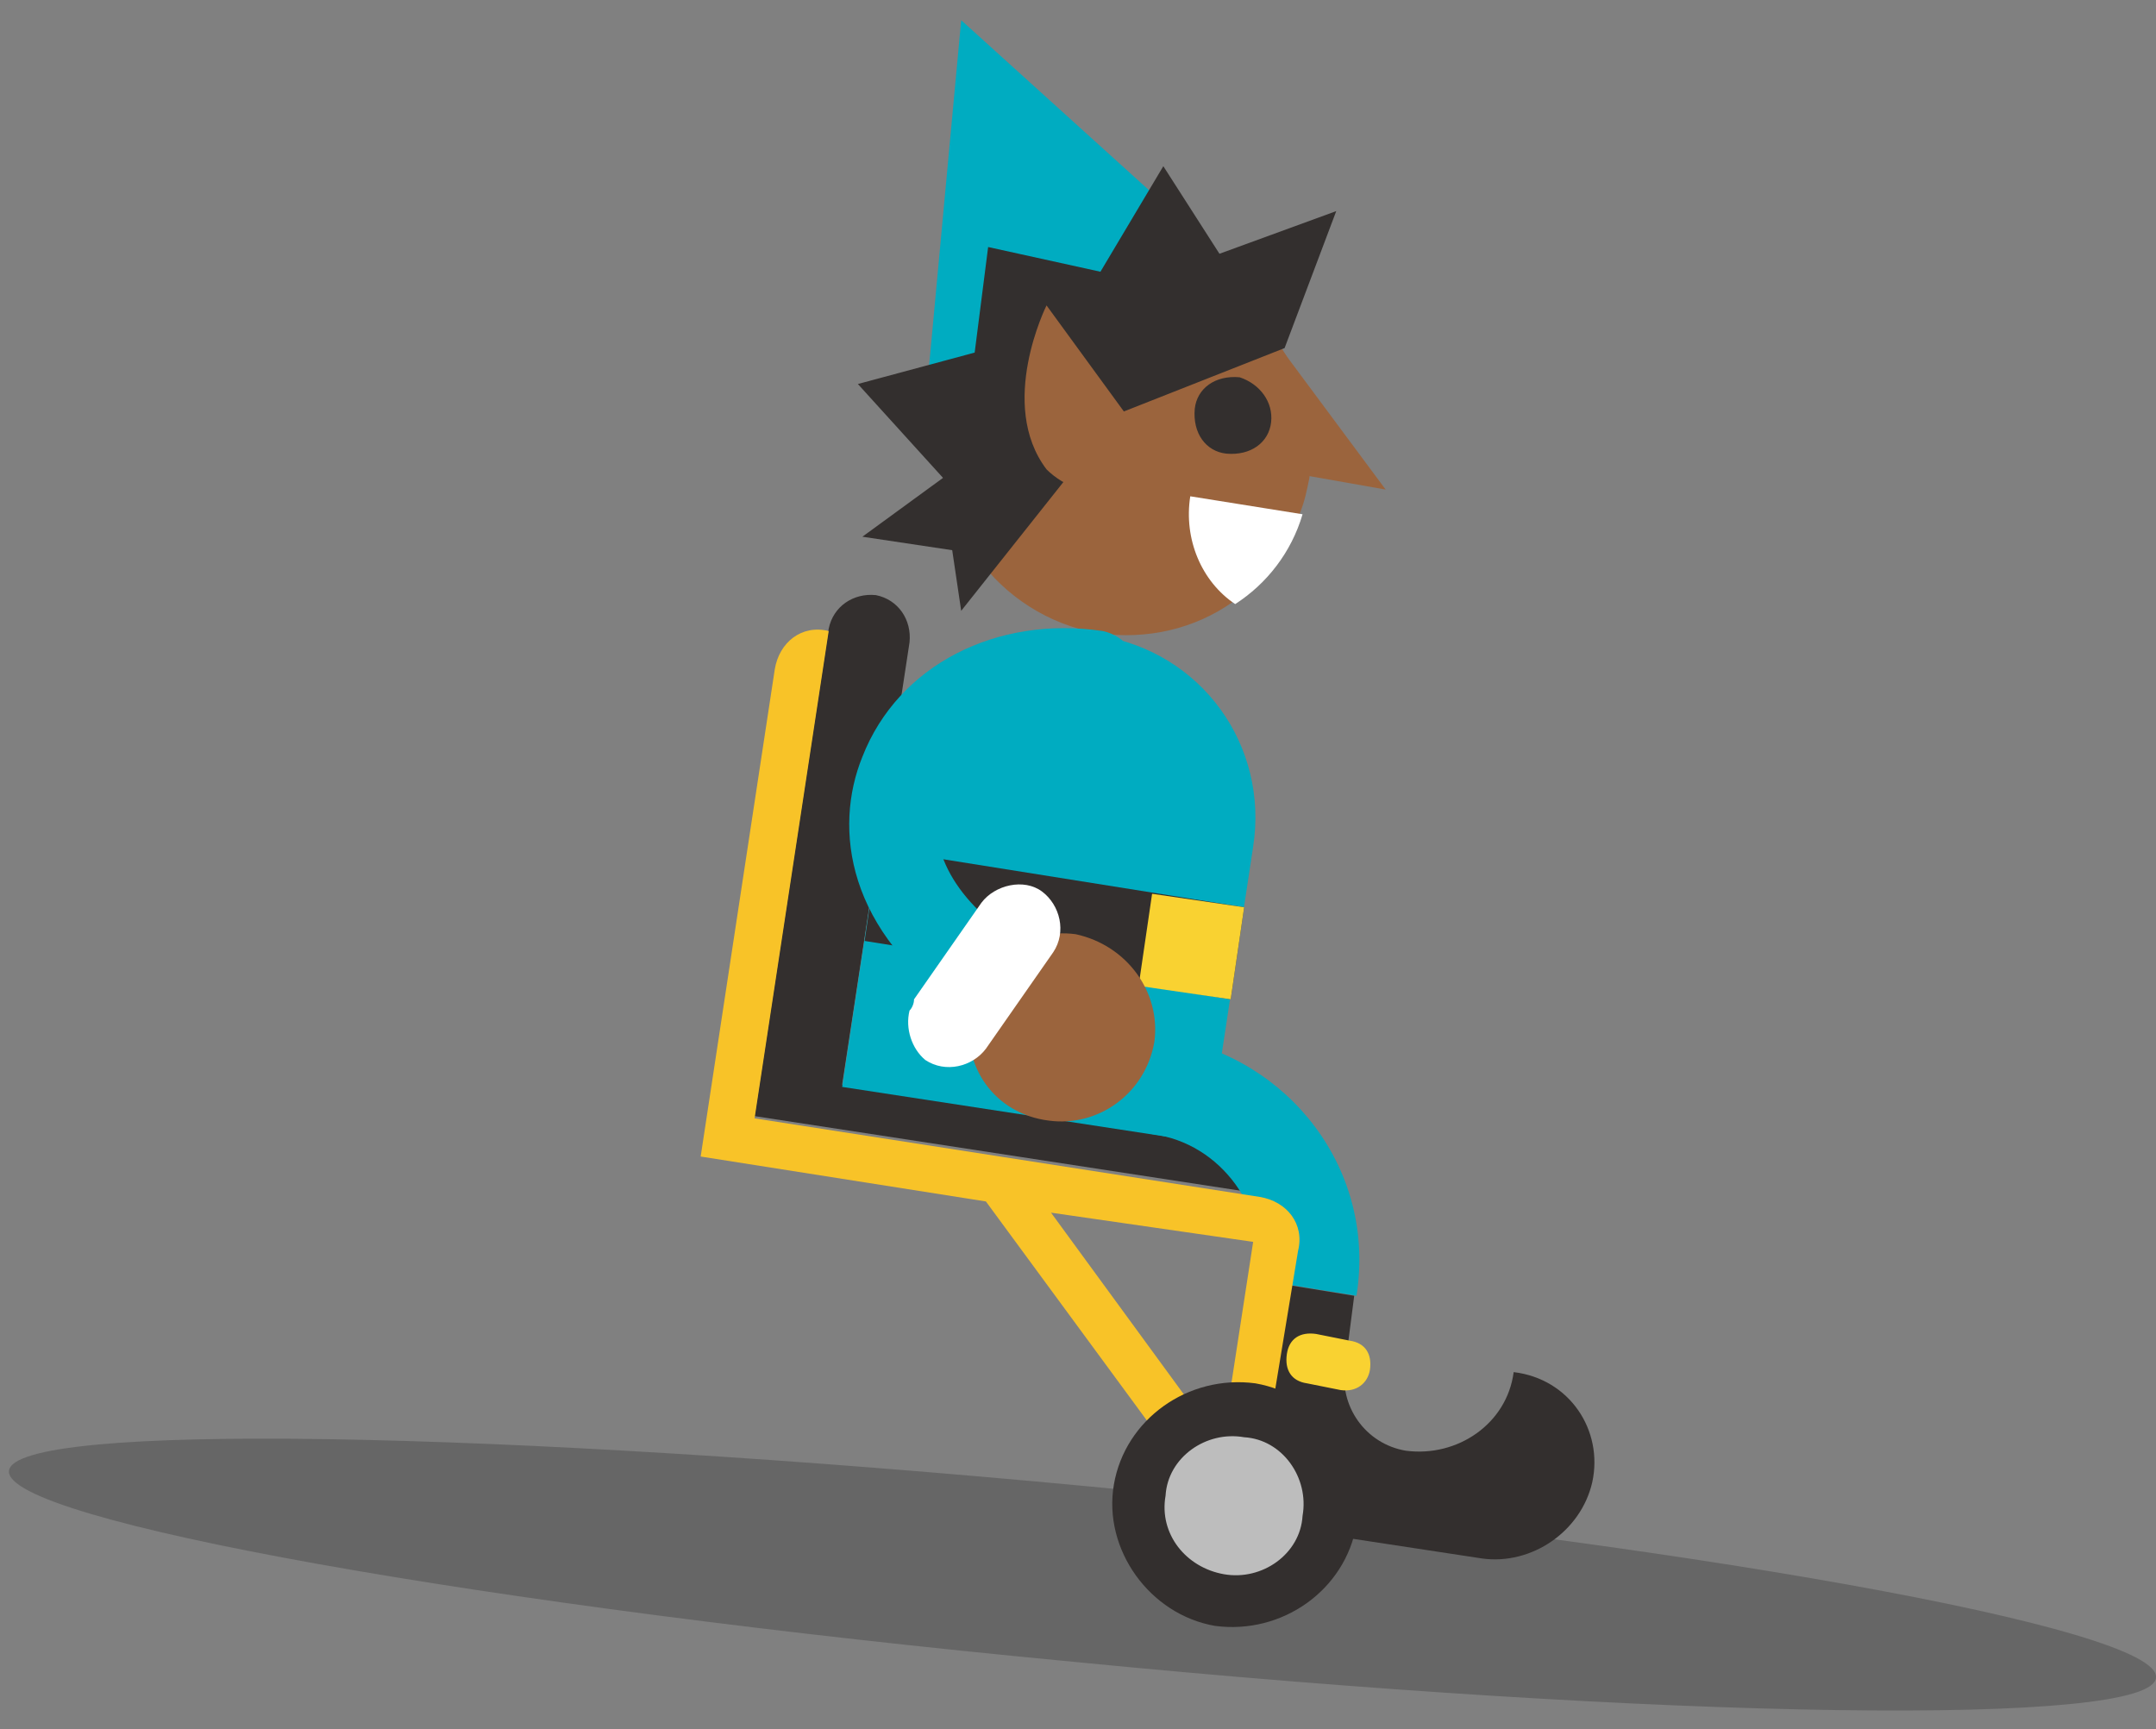 <svg version="1.1" id="Layer_1" xmlns="http://www.w3.org/2000/svg" x="0" y="0" viewBox="0 0 96 77" xml:space="preserve"><rect x="0" y="0" width="96" height="77" fill="#808080" stroke="none"/><style>.st1{fill:#9b643d}.st2{fill:#332f2e}.st3{fill:#fff}.st4{fill:#00acc1}.st5{fill:#f9d231}</style><g id="Page-1"><g id="village" transform="translate(-1627 -602)"><g id="characters" transform="translate(976 524)"><g id="elfchair" transform="translate(651.399 78.9)"><path id="Path" d="M95.6 73.8c.2-2.2-21-6-47.4-8.5S.2 62.4 0 64.6c-.2 2.2 21 6 47.4 8.5 26.5 2.6 48.1 2.9 48.2.7z" opacity=".2"/><path class="st1" d="M48.5 27.3c2.2.3 4.3-.2 6-1.4 1.4-.9 2.5-2.3 3-4 .2-.5.3-1 .4-1.5.7-4.5-2.3-8.7-6.9-9.4-4.5-.7-8.7 2.3-9.4 6.9-.6 4.4 2.4 8.6 6.9 9.4z"/><path class="st2" d="M41.7 20.3L38 23l4 .6.4 2.7 7.3-9.2z"/><path class="st1" d="M56.4 14.3l4.9 6.6-3.4-.6z"/><path class="st3" d="M52.6 21.2c-.3 1.9.5 3.8 2 4.8 1.4-.9 2.5-2.3 3-4l-5-.8z"/><path class="st4" d="M56.1 12.4L42.4 0l-1.7 18.3z"/><path class="st2" d="M59.1 8.5l-5.2 1.9-2.5-3.9-2.8 4.7-5-1.1-.6 4.7-5.2 1.4 3.9 4.3 8-3.1 7.1-2.8zM56.2 17.9c-.1.9-.9 1.5-2 1.4-.9-.1-1.5-.9-1.4-2 .1-.9.9-1.5 2-1.4.9.3 1.5 1.1 1.4 2zM37.1 47.4l3-19.7c.1-1-.5-1.9-1.5-2.1-1-.1-1.9.5-2.1 1.5l-3.3 21.7 25.4 3.9.3-2.1-21.8-3.2z"/><path class="st4" d="M55.7 56.1l4.3.7c.9-5.6-3-10.6-8.4-11.5l-.7 4.3c3.1.4 5.2 3.4 4.8 6.5z"/><path class="st2" d="M67 60.2c-.3 2.3-2.5 3.8-4.8 3.5-1.8-.3-3-2-2.7-3.8l.4-3.1-4.3-.7-1.4 9.5c-.1.7.3 1.2.9 1.3l10.5 1.6c2.2.3 4.4-1.2 4.9-3.4.5-2.3-1-4.6-3.5-4.9z"/><path class="st5" d="M59.3 61l-1.5-.3c-.7-.1-1-.6-.9-1.3.1-.7.6-1 1.3-.9l1.5.3c.7.1 1 .6.9 1.3-.1.6-.6 1-1.3.9z"/><path class="st4" d="M53.4 50l2-13.2c.7-4.5-2.3-8.7-6.9-9.4-4.5-.7-8.7 2.3-9.4 6.9l-2 13.2L53.4 50z"/><path class="st2" d="M55 39.5l-16.3-2.6-.6 4.1 16.3 2.6z"/><path class="st5" d="M55 39.5l-4.1-.6-.6 4.1 4.1.6z"/><path id="Shape" d="M55.7 65.1c-.1.7-.5 1.1-1 1.2-.5.2-1.2-.1-1.5-.5l-9.7-13.2-12.7-2 3.3-21.7c.2-1.2 1.2-2 2.4-1.7l-3.3 21.7 22.5 3.5c1.2.2 2 1.2 1.7 2.4l-1.7 10.3zm-9.3-12L54 63.5l1.4-9.1-9-1.3z" fill="#f8c328"/><path class="st2" d="M53.7 71.5c3 .4 5.8-1.6 6.3-4.5.4-3-1.6-5.8-4.5-6.3-3-.4-5.8 1.6-6.3 4.5s1.6 5.8 4.5 6.3z"/><path d="M54.1 69.2c1.7.3 3.4-.9 3.5-2.6.3-1.7-.9-3.4-2.6-3.5-1.7-.3-3.4.9-3.5 2.6-.3 1.7.9 3.2 2.6 3.5z" fill="#bdbdbd"/><path class="st4" d="M43.3 44.4c.7.1 1.4-.2 1.8-.9.6-.9.4-2.1-.5-2.7-2.8-1.9-3.9-4.4-3-6.6.8-1.9 3.1-3.7 6.4-3.1 1.1.2 2.1-.6 2.3-1.6.2-1.1-.6-2.1-1.6-2.3-4.7-.7-9.1 1.5-10.7 5.6-1.3 3.2-.7 7.8 4.5 11.3.1.2.4.3.8.3z"/><path class="st1" d="M46.3 49c2.2.3 4.3-1.2 4.7-3.5.3-2.2-1.2-4.3-3.5-4.8-2.2-.3-4.3 1.2-4.7 3.5-.4 2.4 1.1 4.5 3.5 4.8z"/><path class="st3" d="M40.1 44.1c-.2.8.1 1.7.7 2.2.9.6 2.1.3 2.7-.5l3-4.3c.6-.9.3-2.1-.5-2.7-.8-.6-2.1-.3-2.7.5l-3 4.3c0 .2-.1.4-.2.5z"/><path class="st1" d="M49.7 17.5l-3.5-4.8s-2.2 4.4 0 7.3c.4.4.9.7 1.5.9 1.2.2 2.3-.6 2.5-1.9-.1-.6-.1-1.1-.5-1.5z"/></g></g></g></g></svg>